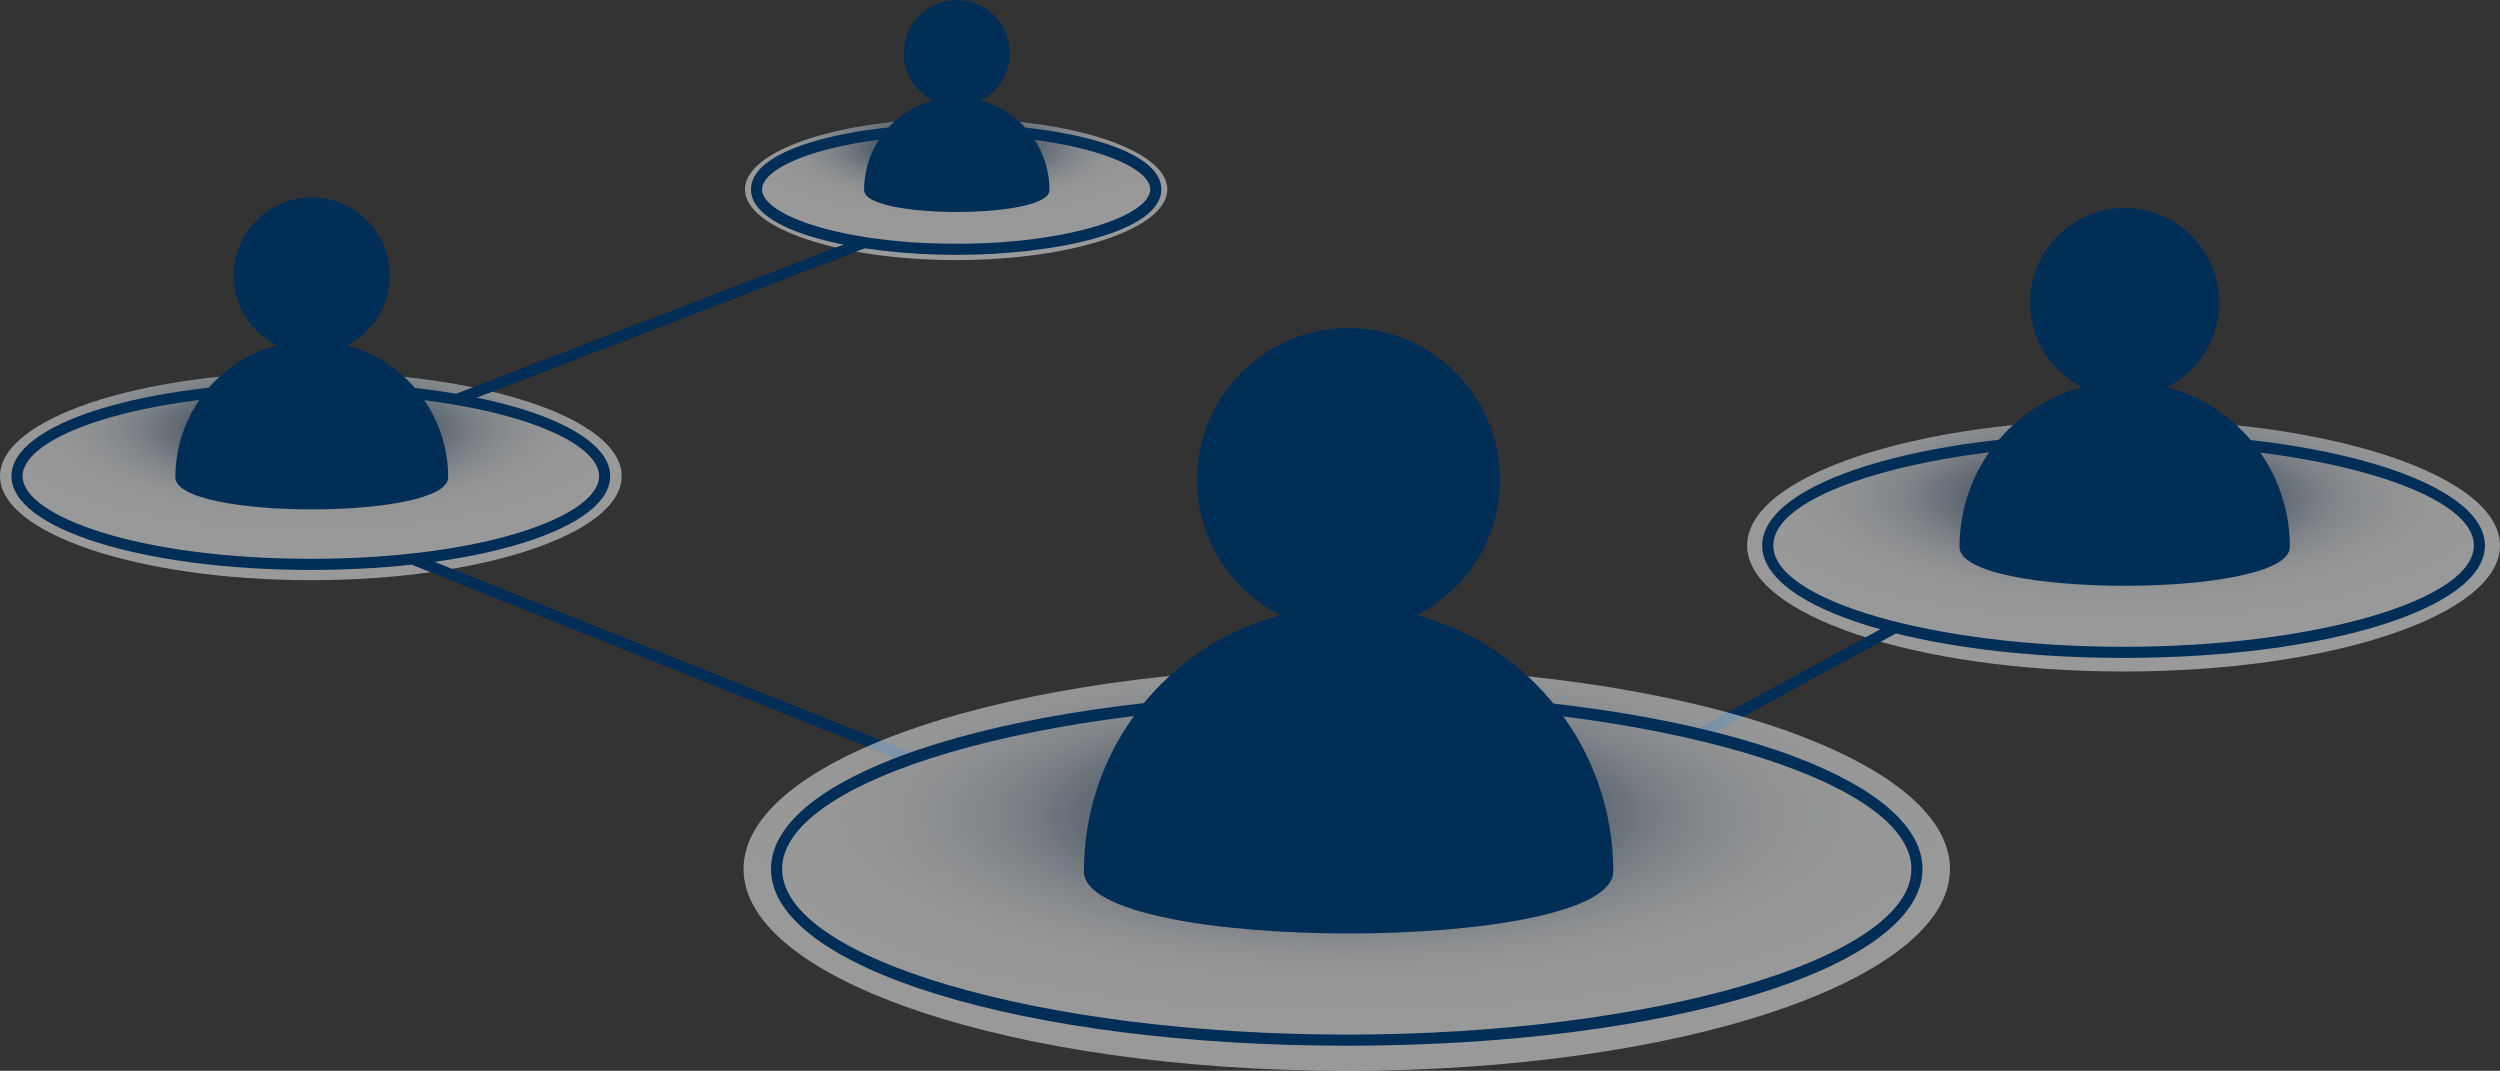 <svg width="1200" height="514" viewBox="0 0 1200 514" fill="none" xmlns="http://www.w3.org/2000/svg">
<rect x="0" y="0" width="1200" height="514" fill="#333333" stroke="none"/>
<path style="mix-blend-mode:multiply" opacity="0.5" d="M149.204 278.484C231.608 278.484 298.409 256.129 298.409 228.552C298.409 200.976 231.608 178.621 149.204 178.621C66.801 178.621 0 200.976 0 228.552C0 256.129 66.801 278.484 149.204 278.484Z" fill="url(#paint0_radial_544_2188)"/>
<path d="M149.203 273.561C68.624 273.561 5.504 253.792 5.504 228.552C5.504 203.312 68.624 183.543 149.203 183.543C229.783 183.543 292.903 203.312 292.903 228.552C292.903 253.792 229.783 273.561 149.203 273.561ZM149.203 188.875C66.429 188.875 10.831 209.392 10.831 228.552C10.831 247.712 66.429 268.228 149.203 268.228C231.977 268.228 287.576 247.712 287.576 228.552C287.576 209.392 231.977 188.875 149.203 188.875Z" fill="#002E57"/>
<path d="M166.438 165.777C178.75 159.611 187.13 146.928 187.13 132.307C187.13 111.592 170.304 94.754 149.619 94.754C128.934 94.754 112.174 111.598 112.174 132.307C112.174 146.928 120.547 159.611 132.793 165.777C104.799 173.161 84.18 198.745 84.18 229.132C84.18 249.629 215.118 249.629 215.118 229.132C215.118 198.745 194.426 173.161 166.438 165.777Z" fill="#002E57"/>
<path style="mix-blend-mode:multiply" opacity="0.5" d="M1019.31 322.328C1119.1 322.328 1200 295.254 1200 261.857C1200 228.46 1119.1 201.387 1019.31 201.387C919.522 201.387 838.625 228.46 838.625 261.857C838.625 295.254 919.522 322.328 1019.31 322.328Z" fill="url(#paint1_radial_544_2188)"/>
<path d="M1019.31 315.795C922.043 315.795 845.852 292.103 845.852 261.855C845.852 231.606 922.043 207.914 1019.31 207.914C1116.58 207.914 1192.77 231.606 1192.77 261.855C1192.77 292.103 1116.57 315.795 1019.31 315.795ZM1019.31 213.24C928.169 213.24 851.178 235.503 851.178 261.855C851.178 288.206 928.176 310.469 1019.31 310.469C1110.44 310.469 1187.45 288.206 1187.45 261.855C1187.45 235.503 1110.45 213.24 1019.31 213.24Z" fill="#002E57"/>
<path d="M1040.19 185.833C1055.11 178.37 1065.24 163.007 1065.24 145.303C1065.24 120.221 1044.87 99.824 1019.82 99.824C994.762 99.824 974.473 120.221 974.473 145.303C974.473 163.007 984.617 178.37 999.44 185.833C965.545 194.771 940.57 225.761 940.57 262.559C940.57 287.382 1099.14 287.382 1099.14 262.559C1099.14 225.761 1074.09 194.771 1040.18 185.833H1040.19Z" fill="#002E57"/>
<path style="mix-blend-mode:multiply" opacity="0.5" d="M458.953 124.838C514.938 124.838 560.323 109.649 560.323 90.911C560.323 72.174 514.938 56.984 458.953 56.984C402.967 56.984 357.582 72.174 357.582 90.911C357.582 109.649 402.967 124.838 458.953 124.838Z" fill="url(#paint2_radial_544_2188)"/>
<path d="M458.955 122.338C411.208 122.338 360.473 111.323 360.473 90.906C360.473 70.488 411.214 59.473 458.955 59.473C506.697 59.473 557.438 70.488 557.438 90.906C557.438 111.323 506.697 122.338 458.955 122.338ZM458.955 64.805C404.05 64.805 365.793 78.56 365.793 90.906C365.793 103.251 404.05 117.006 458.955 117.006C513.86 117.006 552.111 103.251 552.111 90.906C552.111 78.56 513.854 64.805 458.955 64.805Z" fill="#002E57"/>
<path d="M470.664 48.257C479.031 44.069 484.721 35.449 484.721 25.518C484.721 11.446 473.288 0 459.231 0C445.175 0 433.794 11.446 433.794 25.518C433.794 35.449 439.485 44.069 447.805 48.257C428.785 53.272 414.781 70.659 414.781 91.301C414.781 105.228 503.741 105.228 503.741 91.301C503.741 70.653 489.684 53.272 470.664 48.257Z" fill="#002E57"/>
<path d="M907.487 299.359L814.234 350.195L816.782 354.879L910.034 304.043L907.487 299.359Z" fill="#002E57"/>
<path d="M198.086 265.493L196.109 270.445L434.861 365.948L436.837 360.997L198.086 265.493Z" fill="#002E57"/>
<path d="M413.842 113.964L218.27 189.238L220.179 194.209L415.751 118.935L413.842 113.964Z" fill="#002E57"/>
<path style="mix-blend-mode:multiply" opacity="0.5" d="M646.442 514C806.351 514 935.982 470.617 935.982 417.102C935.982 363.586 806.351 320.203 646.442 320.203C486.534 320.203 356.902 363.586 356.902 417.102C356.902 470.617 486.534 514 646.442 514Z" fill="url(#paint3_radial_544_2188)"/>
<path d="M646.441 501.939C491.481 501.939 370.086 464.678 370.086 417.108C370.086 369.539 491.474 332.277 646.441 332.277C801.409 332.277 922.797 369.539 922.797 417.108C922.797 464.678 801.409 501.939 646.441 501.939ZM646.441 337.597C499.53 337.597 375.413 374.005 375.413 417.102C375.413 460.198 499.524 496.606 646.441 496.606C793.359 496.606 917.47 460.198 917.47 417.102C917.47 374.005 793.353 337.597 646.441 337.597Z" fill="#002E57"/>
<path d="M679.888 295.285C703.785 283.323 720.042 258.705 720.042 230.335C720.042 190.143 687.395 157.453 647.248 157.453C607.1 157.453 574.585 190.136 574.585 230.335C574.585 258.705 590.843 283.323 614.594 295.285C560.277 309.609 520.262 359.262 520.262 418.238C520.262 458.013 774.359 458.013 774.359 418.238C774.359 359.269 734.211 309.615 679.888 295.285Z" fill="#002E57"/>
<defs>
<radialGradient id="paint0_radial_544_2188" cx="0" cy="0" r="1" gradientUnits="userSpaceOnUse" gradientTransform="translate(147.915 205.954) scale(148.96 49.055)">
<stop offset="0.22" stop-color="#002E57"/>
<stop offset="0.23" stop-color="#023058"/>
<stop offset="0.29" stop-color="#375B7B"/>
<stop offset="0.35" stop-color="#66819A"/>
<stop offset="0.42" stop-color="#8FA3B5"/>
<stop offset="0.5" stop-color="#B1BFCC"/>
<stop offset="0.57" stop-color="#CDD6DE"/>
<stop offset="0.66" stop-color="#E3E8ED"/>
<stop offset="0.75" stop-color="#F3F5F7"/>
<stop offset="0.85" stop-color="#FCFCFD"/>
<stop offset="1" stop-color="white"/>
</radialGradient>
<radialGradient id="paint1_radial_544_2188" cx="0" cy="0" r="1" gradientUnits="userSpaceOnUse" gradientTransform="translate(1016.65 238.665) scale(180.392 59.405)">
<stop offset="0.22" stop-color="#002E57"/>
<stop offset="0.23" stop-color="#023058"/>
<stop offset="0.29" stop-color="#375B7B"/>
<stop offset="0.35" stop-color="#66819A"/>
<stop offset="0.42" stop-color="#8FA3B5"/>
<stop offset="0.5" stop-color="#B1BFCC"/>
<stop offset="0.57" stop-color="#CDD6DE"/>
<stop offset="0.66" stop-color="#E3E8ED"/>
<stop offset="0.75" stop-color="#F3F5F7"/>
<stop offset="0.85" stop-color="#FCFCFD"/>
<stop offset="1" stop-color="white"/>
</radialGradient>
<radialGradient id="paint2_radial_544_2188" cx="0" cy="0" r="1" gradientUnits="userSpaceOnUse" gradientTransform="translate(457.171 70.742) scale(101.205 33.328)">
<stop offset="0.22" stop-color="#002E57"/>
<stop offset="0.23" stop-color="#023058"/>
<stop offset="0.29" stop-color="#375B7B"/>
<stop offset="0.35" stop-color="#66819A"/>
<stop offset="0.42" stop-color="#8FA3B5"/>
<stop offset="0.5" stop-color="#B1BFCC"/>
<stop offset="0.57" stop-color="#CDD6DE"/>
<stop offset="0.66" stop-color="#E3E8ED"/>
<stop offset="0.75" stop-color="#F3F5F7"/>
<stop offset="0.85" stop-color="#FCFCFD"/>
<stop offset="1" stop-color="white"/>
</radialGradient>
<radialGradient id="paint3_radial_544_2188" cx="0" cy="0" r="1" gradientUnits="userSpaceOnUse" gradientTransform="translate(644.365 391.168) scale(289.066 95.193)">
<stop offset="0.22" stop-color="#002E57"/>
<stop offset="0.23" stop-color="#023058"/>
<stop offset="0.29" stop-color="#375B7B"/>
<stop offset="0.35" stop-color="#66819A"/>
<stop offset="0.42" stop-color="#8FA3B5"/>
<stop offset="0.5" stop-color="#B1BFCC"/>
<stop offset="0.57" stop-color="#CDD6DE"/>
<stop offset="0.66" stop-color="#E3E8ED"/>
<stop offset="0.75" stop-color="#F3F5F7"/>
<stop offset="0.85" stop-color="#FCFCFD"/>
<stop offset="1" stop-color="white"/>
</radialGradient>
</defs>
</svg>
